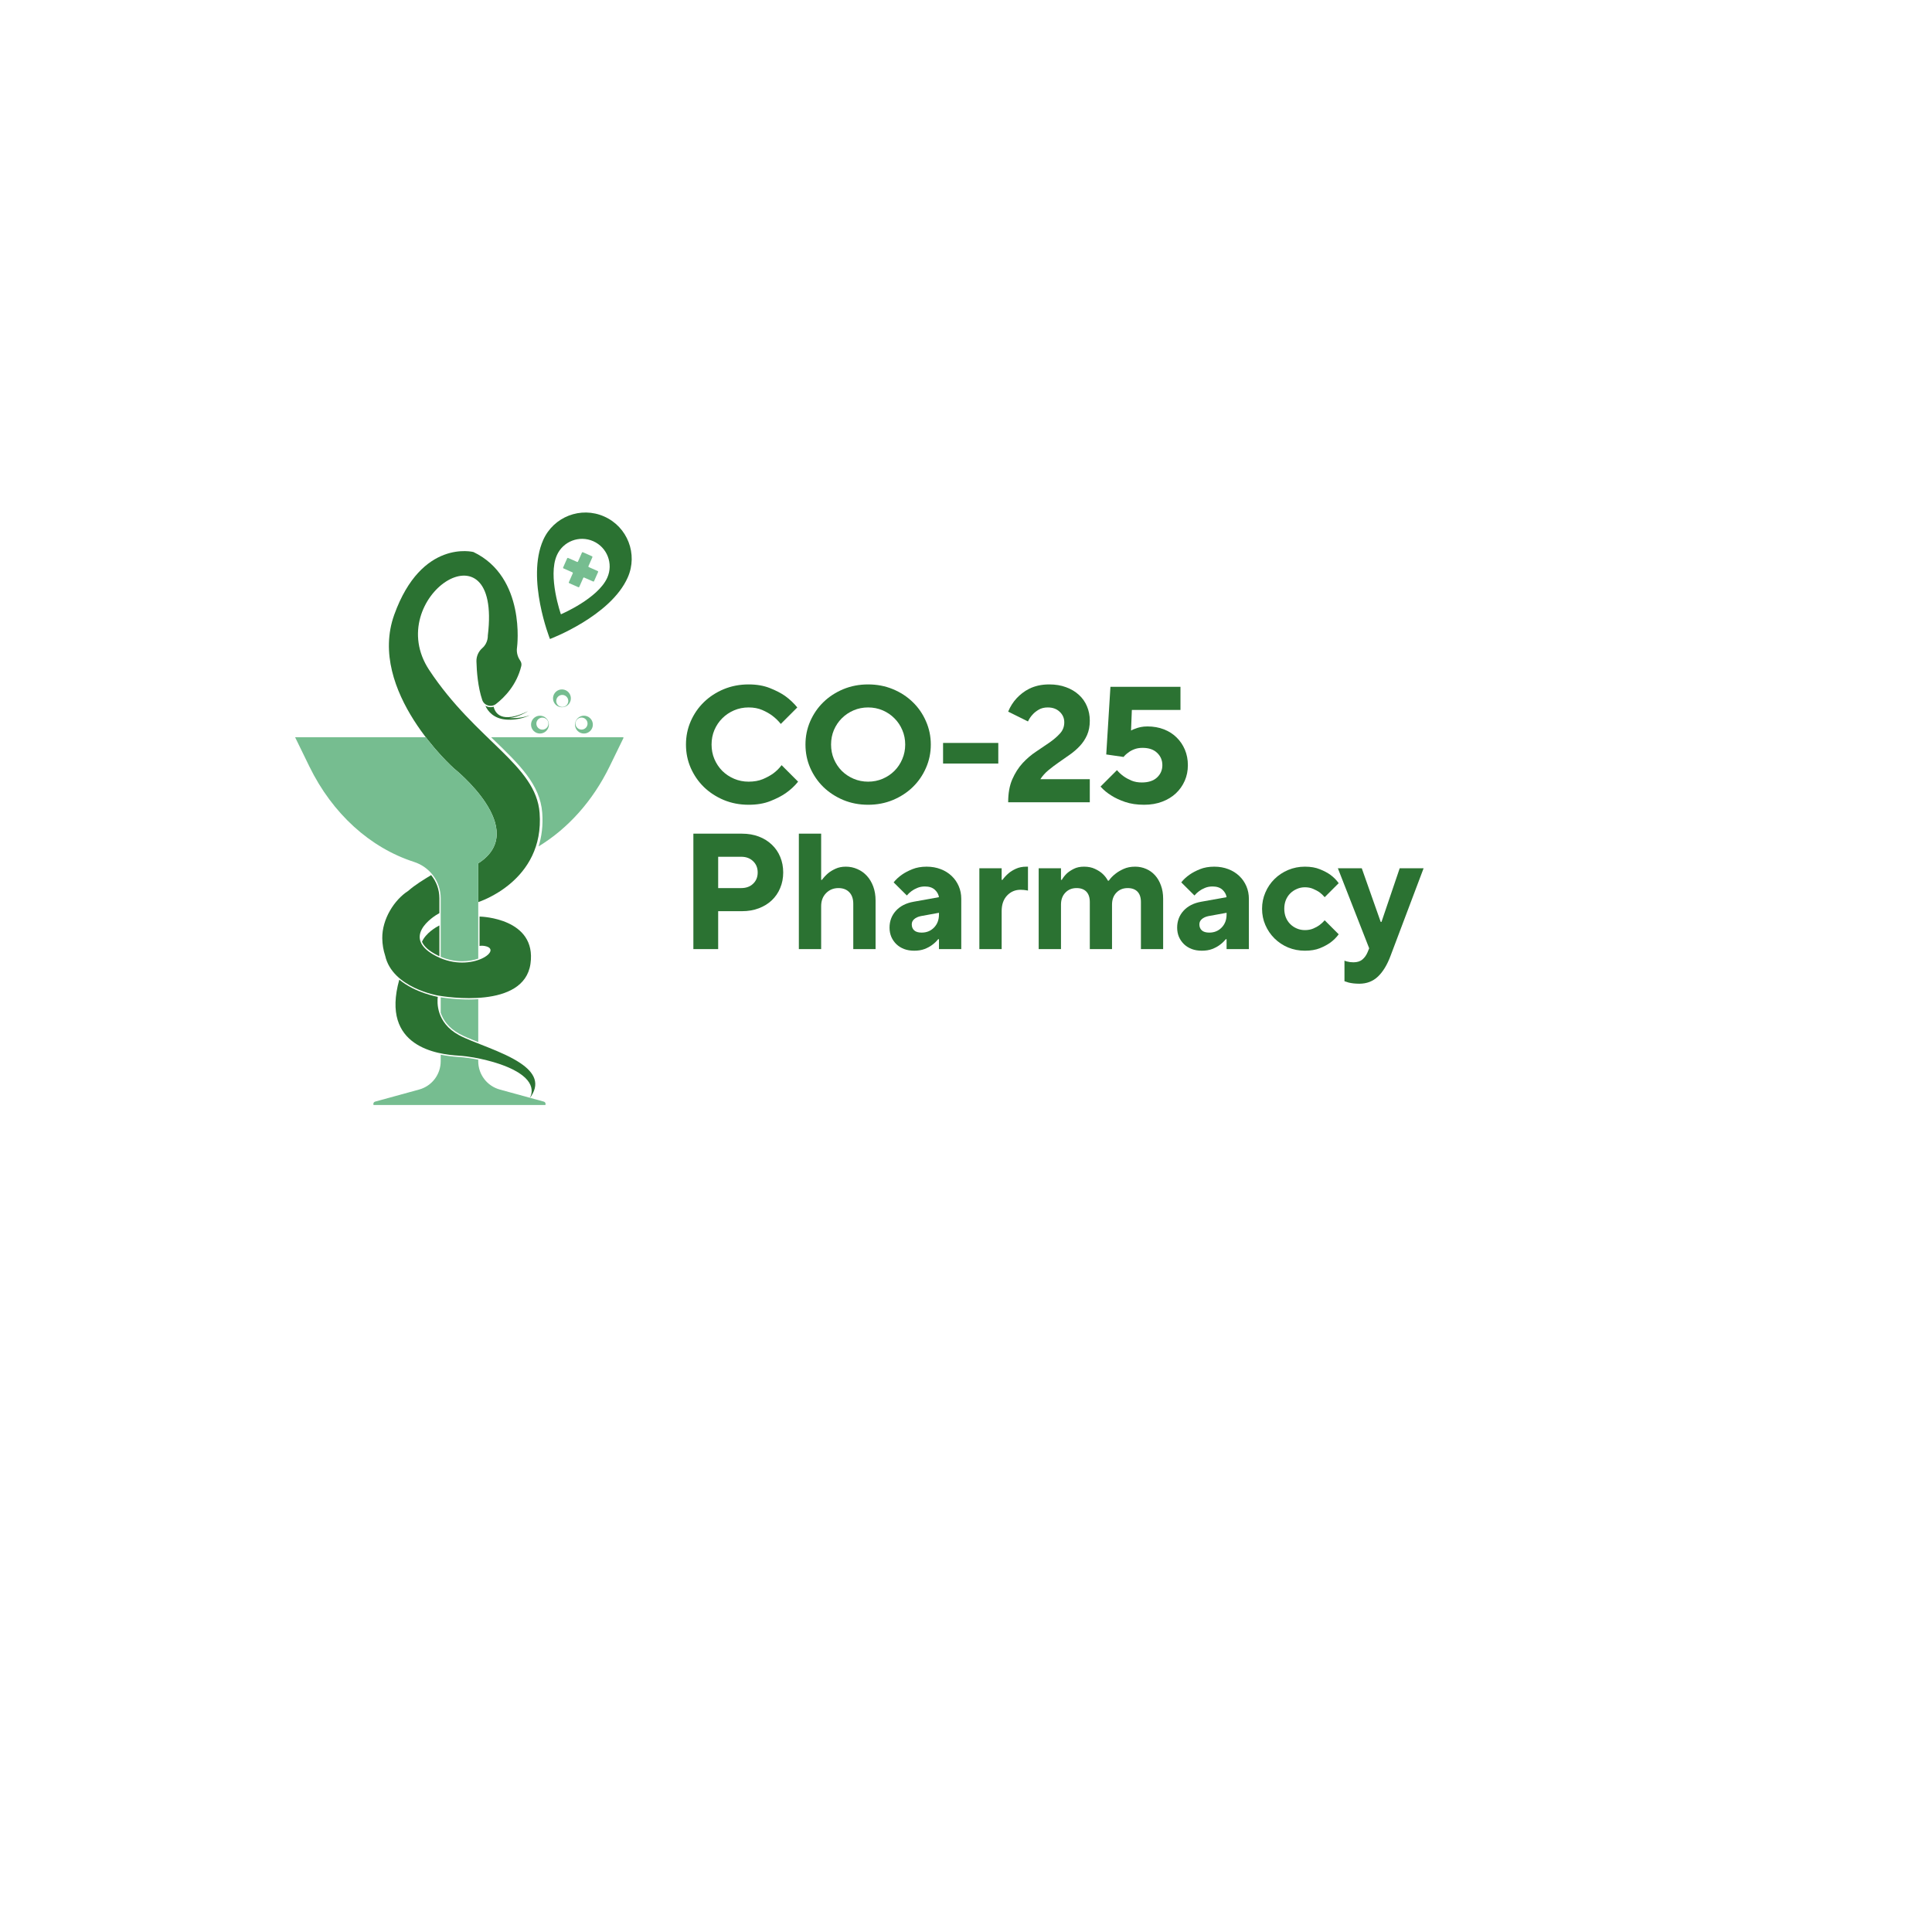 <svg xmlns="http://www.w3.org/2000/svg" xmlns:xlink="http://www.w3.org/1999/xlink" width="500" zoomAndPan="magnify" viewBox="0 0 375 375" height="500" preserveAspectRatio="xMidYMid meet" version="1.0"><defs><g/><clipPath id="585fbe4479"><path d="M 72 204 L 106 204 L 106 214.48 L 72 214.48 Z M 72 204 " clip-rule="nonzero"/></clipPath><clipPath id="3e91bcb737"><path d="M 57.25 143 L 97 143 L 97 187 L 57.25 187 Z M 57.25 143 " clip-rule="nonzero"/></clipPath><clipPath id="f2aafaccdb"><path d="M 95 143 L 121 143 L 121 165 L 95 165 Z M 95 143 " clip-rule="nonzero"/></clipPath><clipPath id="cbf3c3c25b"><path d="M 109 107 L 117 107 L 117 114 L 109 114 Z M 109 107 " clip-rule="nonzero"/></clipPath><clipPath id="d5d70e4335"><path d="M 114.969 127.668 L 98.508 120.387 L 109.129 96.383 L 125.59 103.664 Z M 114.969 127.668 " clip-rule="nonzero"/></clipPath><clipPath id="04270aad76"><path d="M 114.969 127.668 L 98.508 120.387 L 109.129 96.383 L 125.59 103.664 Z M 114.969 127.668 " clip-rule="nonzero"/></clipPath><clipPath id="ab8d4a29d7"><path d="M 104 99 L 123 99 L 123 125 L 104 125 Z M 104 99 " clip-rule="nonzero"/></clipPath><clipPath id="ef0e006903"><path d="M 114.969 127.668 L 98.508 120.387 L 109.129 96.383 L 125.59 103.664 Z M 114.969 127.668 " clip-rule="nonzero"/></clipPath><clipPath id="e7b9f34147"><path d="M 114.969 127.668 L 98.508 120.387 L 109.129 96.383 L 125.59 103.664 Z M 114.969 127.668 " clip-rule="nonzero"/></clipPath></defs><path fill="#2b7232" d="M 84.875 185.406 C 85.012 185.473 85.148 185.539 85.285 185.602 L 85.285 179.621 C 84.59 179.984 82.652 181.113 81.91 182.789 C 82.297 183.727 83.289 184.605 84.875 185.406 " fill-opacity="1" fill-rule="nonzero"/><path fill="#2b7232" d="M 95.812 137.168 C 95.621 137.23 95.422 137.262 95.219 137.262 C 94.852 137.262 94.508 137.16 94.211 136.98 C 94.699 138.113 95.895 139.48 98.18 139.668 C 100.859 139.891 102.82 138.828 102.82 138.828 C 100.953 139.559 98.816 139.367 98.816 139.367 C 100.555 139.273 102.488 138.039 102.488 138.039 C 97.34 140.543 96.105 138.414 95.812 137.168 " fill-opacity="1" fill-rule="nonzero"/><path fill="#2b7232" d="M 101.016 206.359 C 97.512 203.996 91.738 202.371 89.023 200.883 C 84.641 198.469 84.84 194.508 84.973 193.484 C 84.973 193.484 84.969 193.484 84.969 193.484 C 84.902 193.473 80.613 192.719 77.5 190.156 C 73.809 203.297 85.016 204.652 89.023 204.902 C 93.047 205.156 96.883 206.5 96.883 206.5 C 98.004 206.879 98.934 207.273 99.703 207.668 C 104.867 210.332 102.805 213.176 102.715 213.297 C 105.027 210.379 103.676 208.152 101.016 206.359 " fill-opacity="1" fill-rule="nonzero"/><path fill="#2b7232" d="M 85.012 193.234 C 86.527 193.504 101.695 195.938 102.965 187.07 C 104.23 178.199 93.27 177.914 93.27 177.914 L 93.078 177.898 L 93.078 183.613 C 93.227 183.574 93.43 183.547 93.699 183.566 C 98.285 183.996 91.605 189.098 84.758 185.633 C 77.73 182.074 83.922 177.945 85.285 177.242 L 85.285 174.336 C 85.285 172.664 84.695 171.098 83.684 169.859 C 82.195 170.762 80.621 171.703 79.207 172.941 L 79.207 172.938 C 76.57 174.633 74.145 178.359 74.199 182.125 C 74.215 183.312 74.414 184.449 74.762 185.5 C 76.16 191.75 85.012 193.234 85.012 193.234 " fill-opacity="1" fill-rule="nonzero"/><path fill="#2b7232" d="M 88.098 149.137 C 88.098 149.137 103.066 161.008 92.828 167.574 L 92.828 175.094 C 92.828 175.094 105.73 171.07 104.738 157.797 C 104.043 148.48 92.383 143.793 83.301 130.043 C 74.059 116.055 97.473 100.477 94.684 123.371 C 94.684 123.371 94.773 124.785 93.629 125.781 C 92.879 126.434 92.449 127.383 92.477 128.375 C 92.527 130.312 92.754 133.352 93.602 135.859 C 93.973 136.965 95.34 137.363 96.258 136.652 C 97.922 135.367 100.281 132.973 101.18 129.277 C 101.27 128.918 101.188 128.539 100.973 128.234 C 100.625 127.734 100.16 126.801 100.367 125.566 C 100.367 125.566 102.121 112.051 91.898 107.148 C 91.898 107.148 81.844 104.531 76.523 119.316 C 71.199 134.098 88.098 149.137 88.098 149.137 " fill-opacity="1" fill-rule="nonzero"/><path fill="#76bd90" d="M 85.539 193.578 L 85.539 196.582 C 86.008 197.953 87.02 199.488 89.148 200.66 C 90.074 201.168 91.395 201.707 92.828 202.27 L 92.828 193.941 C 92.215 193.977 91.609 193.996 91.02 193.996 C 88.633 193.996 86.551 193.73 85.539 193.578 " fill-opacity="1" fill-rule="nonzero"/><g clip-path="url(#585fbe4479)"><path fill="#76bd90" d="M 105.535 213.816 L 99.113 212.055 L 97.008 211.477 C 94.539 210.797 92.828 208.555 92.828 205.992 L 92.828 205.688 C 91.664 205.449 90.344 205.242 89.008 205.156 C 87.762 205.078 86.605 204.93 85.539 204.711 L 85.539 205.992 C 85.539 208.555 83.828 210.797 81.359 211.477 L 79.25 212.055 L 72.828 213.816 C 72.277 213.965 72.387 214.777 72.961 214.777 L 105.406 214.777 C 105.98 214.777 106.09 213.965 105.535 213.816 " fill-opacity="1" fill-rule="nonzero"/></g><g clip-path="url(#3e91bcb737)"><path fill="#76bd90" d="M 85.539 174.336 L 85.539 185.715 C 86.879 186.285 88.277 186.578 89.707 186.578 C 90.93 186.578 91.984 186.367 92.828 186.066 L 92.828 167.574 C 103.066 161.008 88.098 149.137 88.098 149.137 C 88.098 149.137 85.484 146.812 82.641 143.098 L 57.281 143.098 L 60.035 148.746 C 64.535 157.984 71.891 164.566 80.348 167.293 C 83.426 168.285 85.539 171.105 85.539 174.336 " fill-opacity="1" fill-rule="nonzero"/></g><g clip-path="url(#f2aafaccdb)"><path fill="#76bd90" d="M 95.328 143.098 C 95.473 143.238 95.621 143.379 95.766 143.52 C 100.832 148.41 104.832 152.273 105.246 157.758 C 105.43 160.242 105.133 162.41 104.543 164.281 C 110.211 160.836 115.039 155.508 118.332 148.746 L 121.086 143.098 L 95.328 143.098 " fill-opacity="1" fill-rule="nonzero"/></g><path fill="#76bd90" d="M 106.445 140.457 C 106.445 141.102 105.922 141.625 105.277 141.625 C 104.633 141.625 104.109 141.102 104.109 140.457 C 104.109 139.812 104.633 139.289 105.277 139.289 C 105.922 139.289 106.445 139.812 106.445 140.457 Z M 104.805 138.914 C 103.848 138.914 103.074 139.691 103.074 140.645 C 103.074 141.605 103.848 142.379 104.805 142.379 C 105.762 142.379 106.539 141.605 106.539 140.645 C 106.539 139.691 105.762 138.914 104.805 138.914 " fill-opacity="1" fill-rule="nonzero"/><path fill="#76bd90" d="M 113.699 141.273 C 113.242 141.727 112.504 141.727 112.047 141.273 C 111.59 140.816 111.59 140.078 112.047 139.621 C 112.504 139.164 113.242 139.164 113.699 139.621 C 114.156 140.078 114.156 140.816 113.699 141.273 Z M 114.566 139.422 C 113.887 138.746 112.789 138.746 112.113 139.422 C 111.438 140.098 111.438 141.195 112.113 141.871 C 112.789 142.547 113.887 142.547 114.566 141.871 C 115.242 141.195 115.242 140.098 114.566 139.422 " fill-opacity="1" fill-rule="nonzero"/><path fill="#76bd90" d="M 110.266 136.348 C 110.102 136.973 109.461 137.344 108.84 137.18 C 108.215 137.016 107.84 136.379 108.008 135.754 C 108.168 135.133 108.809 134.758 109.434 134.922 C 110.055 135.086 110.426 135.727 110.266 136.348 Z M 109.512 133.871 C 108.586 133.629 107.641 134.184 107.398 135.105 C 107.152 136.035 107.707 136.98 108.633 137.223 C 109.559 137.469 110.504 136.914 110.75 135.988 C 110.992 135.062 110.438 134.113 109.512 133.871 " fill-opacity="1" fill-rule="nonzero"/><g clip-path="url(#cbf3c3c25b)"><g clip-path="url(#d5d70e4335)"><g clip-path="url(#04270aad76)"><path fill="#76bd90" d="M 109.367 110.324 L 111.113 111.094 C 111.18 111.125 111.211 111.203 111.18 111.27 L 110.41 113.016 C 110.379 113.082 110.41 113.16 110.477 113.191 L 112.262 113.98 C 112.328 114.008 112.406 113.98 112.438 113.91 L 113.211 112.168 C 113.238 112.102 113.316 112.07 113.383 112.102 L 115.129 112.871 C 115.195 112.902 115.273 112.871 115.305 112.805 L 116.094 111.02 C 116.125 110.953 116.094 110.875 116.027 110.844 L 114.281 110.07 C 114.215 110.043 114.184 109.965 114.215 109.895 L 114.984 108.152 C 115.016 108.086 114.984 108.008 114.918 107.977 L 113.133 107.188 C 113.066 107.156 112.988 107.188 112.957 107.254 L 112.188 109 C 112.156 109.066 112.078 109.098 112.012 109.066 L 110.266 108.297 C 110.199 108.266 110.121 108.297 110.09 108.363 L 109.301 110.148 C 109.27 110.215 109.301 110.293 109.367 110.324 " fill-opacity="1" fill-rule="nonzero"/></g></g></g><g clip-path="url(#ab8d4a29d7)"><g clip-path="url(#ef0e006903)"><g clip-path="url(#e7b9f34147)"><path fill="#2b7232" d="M 115.148 105.047 C 117.852 106.242 119.074 109.406 117.879 112.109 C 116.074 116.184 108.871 119.234 108.871 119.234 C 108.871 119.234 106.281 111.852 108.086 107.777 C 109.281 105.074 112.441 103.852 115.148 105.047 Z M 106.746 124.031 C 106.746 124.031 118.516 119.609 121.844 112.086 C 123.852 107.555 121.801 102.254 117.27 100.25 C 112.738 98.242 107.438 100.293 105.43 104.824 C 102.102 112.348 106.746 124.031 106.746 124.031 " fill-opacity="1" fill-rule="nonzero"/></g></g></g><g fill="#2b7232" fill-opacity="1"><g transform="translate(131.708, 155.72)"><g><path d="M 13.594 0.484 C 11.875 0.484 10.27 0.176 8.781 -0.438 C 7.301 -1.062 6.016 -1.898 4.922 -2.953 C 3.836 -4.016 2.984 -5.254 2.359 -6.672 C 1.742 -8.086 1.438 -9.598 1.438 -11.203 C 1.438 -12.797 1.742 -14.301 2.359 -15.719 C 2.984 -17.145 3.836 -18.383 4.922 -19.438 C 6.016 -20.5 7.301 -21.336 8.781 -21.953 C 10.27 -22.566 11.875 -22.875 13.594 -22.875 C 15.156 -22.875 16.523 -22.641 17.703 -22.172 C 18.891 -21.703 19.879 -21.191 20.672 -20.641 C 21.586 -19.973 22.379 -19.227 23.047 -18.406 L 19.844 -15.203 C 19.375 -15.797 18.828 -16.328 18.203 -16.797 C 17.672 -17.203 17.02 -17.57 16.25 -17.906 C 15.488 -18.238 14.602 -18.406 13.594 -18.406 C 12.594 -18.406 11.656 -18.219 10.781 -17.844 C 9.906 -17.469 9.141 -16.953 8.484 -16.297 C 7.836 -15.648 7.328 -14.891 6.953 -14.016 C 6.586 -13.141 6.406 -12.203 6.406 -11.203 C 6.406 -10.203 6.586 -9.266 6.953 -8.391 C 7.328 -7.516 7.836 -6.75 8.484 -6.094 C 9.141 -5.445 9.906 -4.938 10.781 -4.562 C 11.656 -4.188 12.594 -4 13.594 -4 C 14.645 -4 15.562 -4.16 16.344 -4.484 C 17.133 -4.816 17.812 -5.188 18.375 -5.594 C 19.008 -6.062 19.551 -6.598 20 -7.203 L 23.203 -4 C 22.535 -3.164 21.734 -2.422 20.797 -1.766 C 19.984 -1.203 18.977 -0.688 17.781 -0.219 C 16.594 0.25 15.195 0.484 13.594 0.484 Z M 13.594 0.484 "/></g></g></g><g fill="#2b7232" fill-opacity="1"><g transform="translate(154.903, 155.72)"><g><path d="M 13.594 0.484 C 11.875 0.484 10.27 0.176 8.781 -0.438 C 7.301 -1.062 6.016 -1.898 4.922 -2.953 C 3.836 -4.016 2.984 -5.254 2.359 -6.672 C 1.742 -8.086 1.438 -9.598 1.438 -11.203 C 1.438 -12.797 1.742 -14.301 2.359 -15.719 C 2.984 -17.145 3.836 -18.383 4.922 -19.438 C 6.016 -20.5 7.301 -21.336 8.781 -21.953 C 10.27 -22.566 11.875 -22.875 13.594 -22.875 C 15.32 -22.875 16.926 -22.566 18.406 -21.953 C 19.895 -21.336 21.18 -20.5 22.266 -19.438 C 23.359 -18.383 24.211 -17.145 24.828 -15.719 C 25.453 -14.301 25.766 -12.797 25.766 -11.203 C 25.766 -9.598 25.453 -8.086 24.828 -6.672 C 24.211 -5.254 23.359 -4.016 22.266 -2.953 C 21.18 -1.898 19.895 -1.062 18.406 -0.438 C 16.926 0.176 15.32 0.484 13.594 0.484 Z M 13.594 -4 C 14.602 -4 15.547 -4.188 16.422 -4.562 C 17.297 -4.938 18.055 -5.445 18.703 -6.094 C 19.359 -6.75 19.867 -7.516 20.234 -8.391 C 20.609 -9.266 20.797 -10.203 20.797 -11.203 C 20.797 -12.203 20.609 -13.141 20.234 -14.016 C 19.867 -14.891 19.359 -15.648 18.703 -16.297 C 18.055 -16.953 17.297 -17.469 16.422 -17.844 C 15.547 -18.219 14.602 -18.406 13.594 -18.406 C 12.594 -18.406 11.656 -18.219 10.781 -17.844 C 9.906 -17.469 9.141 -16.953 8.484 -16.297 C 7.836 -15.648 7.328 -14.891 6.953 -14.016 C 6.586 -13.141 6.406 -12.203 6.406 -11.203 C 6.406 -10.203 6.586 -9.266 6.953 -8.391 C 7.328 -7.516 7.836 -6.75 8.484 -6.094 C 9.141 -5.445 9.906 -4.938 10.781 -4.562 C 11.656 -4.188 12.594 -4 13.594 -4 Z M 13.594 -4 "/></g></g></g><g fill="#2b7232" fill-opacity="1"><g transform="translate(181.456, 155.72)"><g><path d="M 1.594 -11.516 L 12.312 -11.516 L 12.312 -7.516 L 1.594 -7.516 Z M 1.594 -11.516 "/></g></g></g><g fill="#2b7232" fill-opacity="1"><g transform="translate(194.732, 155.72)"><g><path d="M 0.953 0 C 0.953 -1.75 1.219 -3.234 1.75 -4.453 C 2.289 -5.68 2.961 -6.734 3.766 -7.609 C 4.578 -8.484 5.453 -9.227 6.391 -9.844 C 7.336 -10.469 8.211 -11.062 9.016 -11.625 C 9.828 -12.195 10.5 -12.781 11.031 -13.375 C 11.57 -13.969 11.844 -14.68 11.844 -15.516 C 11.844 -16.328 11.547 -17.008 10.953 -17.562 C 10.367 -18.125 9.598 -18.406 8.641 -18.406 C 7.953 -18.406 7.363 -18.258 6.875 -17.969 C 6.383 -17.676 5.992 -17.363 5.703 -17.031 C 5.336 -16.645 5.035 -16.195 4.797 -15.688 L 0.953 -17.594 C 1.359 -18.582 1.914 -19.457 2.625 -20.219 C 2.926 -20.539 3.273 -20.859 3.672 -21.172 C 4.078 -21.492 4.539 -21.785 5.062 -22.047 C 5.594 -22.305 6.176 -22.508 6.812 -22.656 C 7.457 -22.801 8.172 -22.875 8.953 -22.875 C 10.148 -22.875 11.234 -22.691 12.203 -22.328 C 13.172 -21.973 14 -21.477 14.688 -20.844 C 15.375 -20.219 15.895 -19.477 16.25 -18.625 C 16.613 -17.77 16.797 -16.844 16.797 -15.844 C 16.797 -14.77 16.617 -13.836 16.266 -13.047 C 15.922 -12.266 15.457 -11.562 14.875 -10.938 C 14.301 -10.32 13.66 -9.766 12.953 -9.266 C 12.254 -8.766 11.547 -8.27 10.828 -7.781 C 10.117 -7.289 9.441 -6.781 8.797 -6.25 C 8.16 -5.727 7.629 -5.141 7.203 -4.484 L 16.797 -4.484 L 16.797 0 Z M 0.953 0 "/></g></g></g><g fill="#2b7232" fill-opacity="1"><g transform="translate(212.488, 155.72)"><g><path d="M 9.594 0.484 C 8.188 0.484 6.953 0.301 5.891 -0.062 C 4.836 -0.426 3.961 -0.832 3.266 -1.281 C 2.43 -1.789 1.719 -2.379 1.125 -3.047 L 4.312 -6.234 C 4.695 -5.785 5.133 -5.383 5.625 -5.031 C 6.051 -4.727 6.555 -4.453 7.141 -4.203 C 7.734 -3.961 8.395 -3.844 9.125 -3.844 C 10.406 -3.844 11.391 -4.16 12.078 -4.797 C 12.773 -5.441 13.125 -6.242 13.125 -7.203 C 13.125 -8.16 12.785 -8.957 12.109 -9.594 C 11.441 -10.238 10.5 -10.562 9.281 -10.562 C 8.664 -10.562 8.125 -10.469 7.656 -10.281 C 7.195 -10.102 6.82 -9.895 6.531 -9.656 C 6.164 -9.406 5.852 -9.117 5.594 -8.797 L 2.234 -9.281 L 3.047 -22.406 L 16.641 -22.406 L 16.641 -17.922 L 7.203 -17.922 L 7.047 -13.922 C 7.273 -14.066 7.562 -14.191 7.906 -14.297 C 8.176 -14.41 8.508 -14.508 8.906 -14.594 C 9.301 -14.676 9.742 -14.719 10.234 -14.719 C 11.391 -14.719 12.453 -14.531 13.422 -14.156 C 14.391 -13.781 15.211 -13.254 15.891 -12.578 C 16.578 -11.91 17.113 -11.117 17.5 -10.203 C 17.883 -9.285 18.078 -8.285 18.078 -7.203 C 18.078 -6.109 17.875 -5.098 17.469 -4.172 C 17.062 -3.242 16.488 -2.43 15.75 -1.734 C 15.02 -1.047 14.129 -0.504 13.078 -0.109 C 12.035 0.285 10.875 0.484 9.594 0.484 Z M 9.594 0.484 "/></g></g></g><g fill="#2b7232" fill-opacity="1"><g transform="translate(131.708, 184.22)"><g><path d="M 2.875 -22.406 L 12.312 -22.406 C 13.508 -22.406 14.598 -22.219 15.578 -21.844 C 16.566 -21.469 17.41 -20.941 18.109 -20.266 C 18.816 -19.598 19.359 -18.805 19.734 -17.891 C 20.117 -16.973 20.312 -15.969 20.312 -14.875 C 20.312 -13.789 20.117 -12.789 19.734 -11.875 C 19.359 -10.957 18.816 -10.16 18.109 -9.484 C 17.41 -8.816 16.566 -8.297 15.578 -7.922 C 14.598 -7.547 13.508 -7.359 12.312 -7.359 L 7.688 -7.359 L 7.688 0 L 2.875 0 Z M 12.156 -11.844 C 13.113 -11.844 13.883 -12.125 14.469 -12.688 C 15.062 -13.25 15.359 -13.977 15.359 -14.875 C 15.359 -15.77 15.062 -16.5 14.469 -17.062 C 13.883 -17.633 13.113 -17.922 12.156 -17.922 L 7.688 -17.922 L 7.688 -11.844 Z M 12.156 -11.844 "/></g></g></g><g fill="#2b7232" fill-opacity="1"><g transform="translate(152.823, 184.22)"><g><path d="M 2.234 -22.406 L 6.562 -22.406 L 6.562 -13.438 L 6.719 -13.438 C 7.062 -13.906 7.457 -14.332 7.906 -14.719 C 8.289 -15.039 8.77 -15.332 9.344 -15.594 C 9.914 -15.863 10.586 -16 11.359 -16 C 12.148 -16 12.895 -15.844 13.594 -15.531 C 14.301 -15.227 14.914 -14.789 15.438 -14.219 C 15.957 -13.656 16.367 -12.969 16.672 -12.156 C 16.973 -11.344 17.125 -10.438 17.125 -9.438 L 17.125 0 L 12.797 0 L 12.797 -8.797 C 12.797 -9.754 12.539 -10.5 12.031 -11.031 C 11.52 -11.57 10.816 -11.844 9.922 -11.844 C 8.961 -11.844 8.16 -11.516 7.516 -10.859 C 6.879 -10.211 6.562 -9.363 6.562 -8.312 L 6.562 0 L 2.234 0 Z M 2.234 -22.406 "/></g></g></g><g fill="#2b7232" fill-opacity="1"><g transform="translate(171.378, 184.22)"><g><path d="M 6.078 0.312 C 5.348 0.312 4.691 0.203 4.109 -0.016 C 3.523 -0.242 3.023 -0.555 2.609 -0.953 C 2.191 -1.359 1.863 -1.832 1.625 -2.375 C 1.395 -2.926 1.281 -3.52 1.281 -4.156 C 1.281 -5.438 1.691 -6.531 2.516 -7.438 C 3.336 -8.344 4.473 -8.926 5.922 -9.188 L 10.875 -10.078 C 10.789 -10.629 10.52 -11.113 10.062 -11.531 C 9.602 -11.945 8.969 -12.156 8.156 -12.156 C 7.602 -12.156 7.109 -12.062 6.672 -11.875 C 6.234 -11.695 5.863 -11.492 5.562 -11.266 C 5.207 -11.004 4.898 -10.719 4.641 -10.406 L 2.078 -12.953 C 2.523 -13.516 3.07 -14.02 3.719 -14.469 C 4.27 -14.852 4.938 -15.203 5.719 -15.516 C 6.508 -15.836 7.43 -16 8.484 -16 C 9.484 -16 10.395 -15.836 11.219 -15.516 C 12.039 -15.203 12.75 -14.758 13.344 -14.188 C 13.938 -13.625 14.395 -12.961 14.719 -12.203 C 15.039 -11.453 15.203 -10.641 15.203 -9.766 L 15.203 0 L 10.875 0 L 10.875 -1.922 L 10.719 -1.922 C 10.375 -1.492 9.977 -1.117 9.531 -0.797 C 9.145 -0.504 8.66 -0.242 8.078 -0.016 C 7.492 0.203 6.828 0.312 6.078 0.312 Z M 7.516 -3.203 C 8.473 -3.203 9.27 -3.523 9.906 -4.172 C 10.551 -4.828 10.875 -5.676 10.875 -6.719 L 10.875 -7.047 L 7.359 -6.406 C 6.805 -6.289 6.375 -6.094 6.062 -5.812 C 5.75 -5.539 5.594 -5.203 5.594 -4.797 C 5.594 -4.305 5.754 -3.914 6.078 -3.625 C 6.398 -3.344 6.879 -3.203 7.516 -3.203 Z M 7.516 -3.203 "/></g></g></g><g fill="#2b7232" fill-opacity="1"><g transform="translate(188.014, 184.22)"><g><path d="M 2.078 -15.688 L 6.406 -15.688 L 6.406 -13.438 L 6.562 -13.438 C 6.906 -13.906 7.301 -14.332 7.75 -14.719 C 8.125 -15.039 8.598 -15.332 9.172 -15.594 C 9.754 -15.863 10.43 -16 11.203 -16 L 11.516 -16 L 11.516 -11.359 C 11.41 -11.379 11.297 -11.398 11.172 -11.422 C 11.035 -11.441 10.879 -11.461 10.703 -11.484 C 10.523 -11.504 10.316 -11.516 10.078 -11.516 C 9.035 -11.516 8.16 -11.141 7.453 -10.391 C 6.754 -9.648 6.406 -8.641 6.406 -7.359 L 6.406 0 L 2.078 0 Z M 2.078 -15.688 "/></g></g></g><g fill="#2b7232" fill-opacity="1"><g transform="translate(199.531, 184.22)"><g><path d="M 2.078 -15.688 L 6.406 -15.688 L 6.406 -13.438 L 6.562 -13.438 C 6.832 -13.906 7.172 -14.332 7.578 -14.719 C 7.941 -15.039 8.391 -15.332 8.922 -15.594 C 9.461 -15.863 10.113 -16 10.875 -16 C 11.707 -16 12.422 -15.852 13.016 -15.562 C 13.617 -15.281 14.102 -14.969 14.469 -14.625 C 14.895 -14.238 15.242 -13.789 15.516 -13.281 L 15.688 -13.281 C 16.039 -13.789 16.473 -14.238 16.984 -14.625 C 17.41 -14.969 17.938 -15.281 18.562 -15.562 C 19.195 -15.852 19.941 -16 20.797 -16 C 21.566 -16 22.281 -15.852 22.938 -15.562 C 23.602 -15.281 24.18 -14.863 24.672 -14.312 C 25.16 -13.77 25.539 -13.113 25.812 -12.344 C 26.094 -11.582 26.234 -10.723 26.234 -9.766 L 26.234 0 L 21.922 0 L 21.922 -9.125 C 21.922 -10.02 21.695 -10.695 21.25 -11.156 C 20.801 -11.613 20.172 -11.844 19.359 -11.844 C 18.461 -11.844 17.727 -11.547 17.156 -10.953 C 16.594 -10.367 16.312 -9.598 16.312 -8.641 L 16.312 0 L 12 0 L 12 -9.125 C 12 -10.02 11.773 -10.695 11.328 -11.156 C 10.879 -11.613 10.25 -11.844 9.438 -11.844 C 8.539 -11.844 7.812 -11.547 7.25 -10.953 C 6.688 -10.367 6.406 -9.598 6.406 -8.641 L 6.406 0 L 2.078 0 Z M 2.078 -15.688 "/></g></g></g><g fill="#2b7232" fill-opacity="1"><g transform="translate(227.204, 184.22)"><g><path d="M 6.078 0.312 C 5.348 0.312 4.691 0.203 4.109 -0.016 C 3.523 -0.242 3.023 -0.555 2.609 -0.953 C 2.191 -1.359 1.863 -1.832 1.625 -2.375 C 1.395 -2.926 1.281 -3.52 1.281 -4.156 C 1.281 -5.438 1.691 -6.531 2.516 -7.438 C 3.336 -8.344 4.473 -8.926 5.922 -9.188 L 10.875 -10.078 C 10.789 -10.629 10.52 -11.113 10.062 -11.531 C 9.602 -11.945 8.969 -12.156 8.156 -12.156 C 7.602 -12.156 7.109 -12.062 6.672 -11.875 C 6.234 -11.695 5.863 -11.492 5.562 -11.266 C 5.207 -11.004 4.898 -10.719 4.641 -10.406 L 2.078 -12.953 C 2.523 -13.516 3.07 -14.02 3.719 -14.469 C 4.27 -14.852 4.938 -15.203 5.719 -15.516 C 6.508 -15.836 7.43 -16 8.484 -16 C 9.484 -16 10.395 -15.836 11.219 -15.516 C 12.039 -15.203 12.75 -14.758 13.344 -14.188 C 13.938 -13.625 14.395 -12.961 14.719 -12.203 C 15.039 -11.453 15.203 -10.641 15.203 -9.766 L 15.203 0 L 10.875 0 L 10.875 -1.922 L 10.719 -1.922 C 10.375 -1.492 9.977 -1.117 9.531 -0.797 C 9.145 -0.504 8.66 -0.242 8.078 -0.016 C 7.492 0.203 6.828 0.312 6.078 0.312 Z M 7.516 -3.203 C 8.473 -3.203 9.27 -3.523 9.906 -4.172 C 10.551 -4.828 10.875 -5.676 10.875 -6.719 L 10.875 -7.047 L 7.359 -6.406 C 6.805 -6.289 6.375 -6.094 6.062 -5.812 C 5.75 -5.539 5.594 -5.203 5.594 -4.797 C 5.594 -4.305 5.754 -3.914 6.078 -3.625 C 6.398 -3.344 6.879 -3.203 7.516 -3.203 Z M 7.516 -3.203 "/></g></g></g><g fill="#2b7232" fill-opacity="1"><g transform="translate(243.84, 184.22)"><g><path d="M 9.438 0.312 C 8.289 0.312 7.207 0.102 6.188 -0.312 C 5.176 -0.738 4.289 -1.328 3.531 -2.078 C 2.781 -2.828 2.191 -3.691 1.766 -4.672 C 1.336 -5.648 1.125 -6.707 1.125 -7.844 C 1.125 -8.945 1.336 -9.992 1.766 -10.984 C 2.191 -11.984 2.781 -12.852 3.531 -13.594 C 4.289 -14.344 5.176 -14.93 6.188 -15.359 C 7.207 -15.785 8.289 -16 9.438 -16 C 10.57 -16 11.539 -15.832 12.344 -15.5 C 13.156 -15.176 13.844 -14.812 14.406 -14.406 C 15.039 -13.938 15.57 -13.398 16 -12.797 L 13.281 -10.078 C 12.977 -10.441 12.633 -10.766 12.25 -11.047 C 11.914 -11.273 11.516 -11.488 11.047 -11.688 C 10.578 -11.895 10.039 -12 9.438 -12 C 8.883 -12 8.363 -11.891 7.875 -11.672 C 7.383 -11.461 6.957 -11.176 6.594 -10.812 C 6.227 -10.445 5.941 -10.008 5.734 -9.5 C 5.535 -8.988 5.438 -8.438 5.438 -7.844 C 5.438 -7.238 5.535 -6.68 5.734 -6.172 C 5.941 -5.66 6.227 -5.223 6.594 -4.859 C 6.957 -4.492 7.383 -4.207 7.875 -4 C 8.363 -3.789 8.883 -3.688 9.438 -3.688 C 10.039 -3.688 10.578 -3.785 11.047 -3.984 C 11.516 -4.18 11.914 -4.398 12.25 -4.641 C 12.633 -4.922 12.977 -5.238 13.281 -5.594 L 16 -2.875 C 15.57 -2.281 15.039 -1.75 14.406 -1.281 C 13.844 -0.875 13.156 -0.504 12.344 -0.172 C 11.539 0.148 10.57 0.312 9.438 0.312 Z M 9.438 0.312 "/></g></g></g><g fill="#2b7232" fill-opacity="1"><g transform="translate(259.836, 184.22)"><g><path d="M 4 6.719 C 3.594 6.719 3.211 6.695 2.859 6.656 C 2.516 6.613 2.211 6.562 1.953 6.5 C 1.648 6.414 1.375 6.328 1.125 6.234 L 1.125 2.234 C 1.27 2.305 1.438 2.363 1.625 2.406 C 1.988 2.508 2.406 2.562 2.875 2.562 C 3.602 2.562 4.18 2.379 4.609 2.016 C 5.035 1.648 5.363 1.191 5.594 0.641 L 5.922 -0.156 L -0.156 -15.688 L 4.484 -15.688 L 8.156 -5.281 L 8.312 -5.281 L 11.844 -15.688 L 16.484 -15.688 L 10.078 1.281 C 9.422 3.051 8.602 4.398 7.625 5.328 C 6.656 6.254 5.445 6.719 4 6.719 Z M 4 6.719 "/></g></g></g><g fill="#2b7232" fill-opacity="1"><g transform="translate(275.521, 184.22)"><g/></g></g></svg>